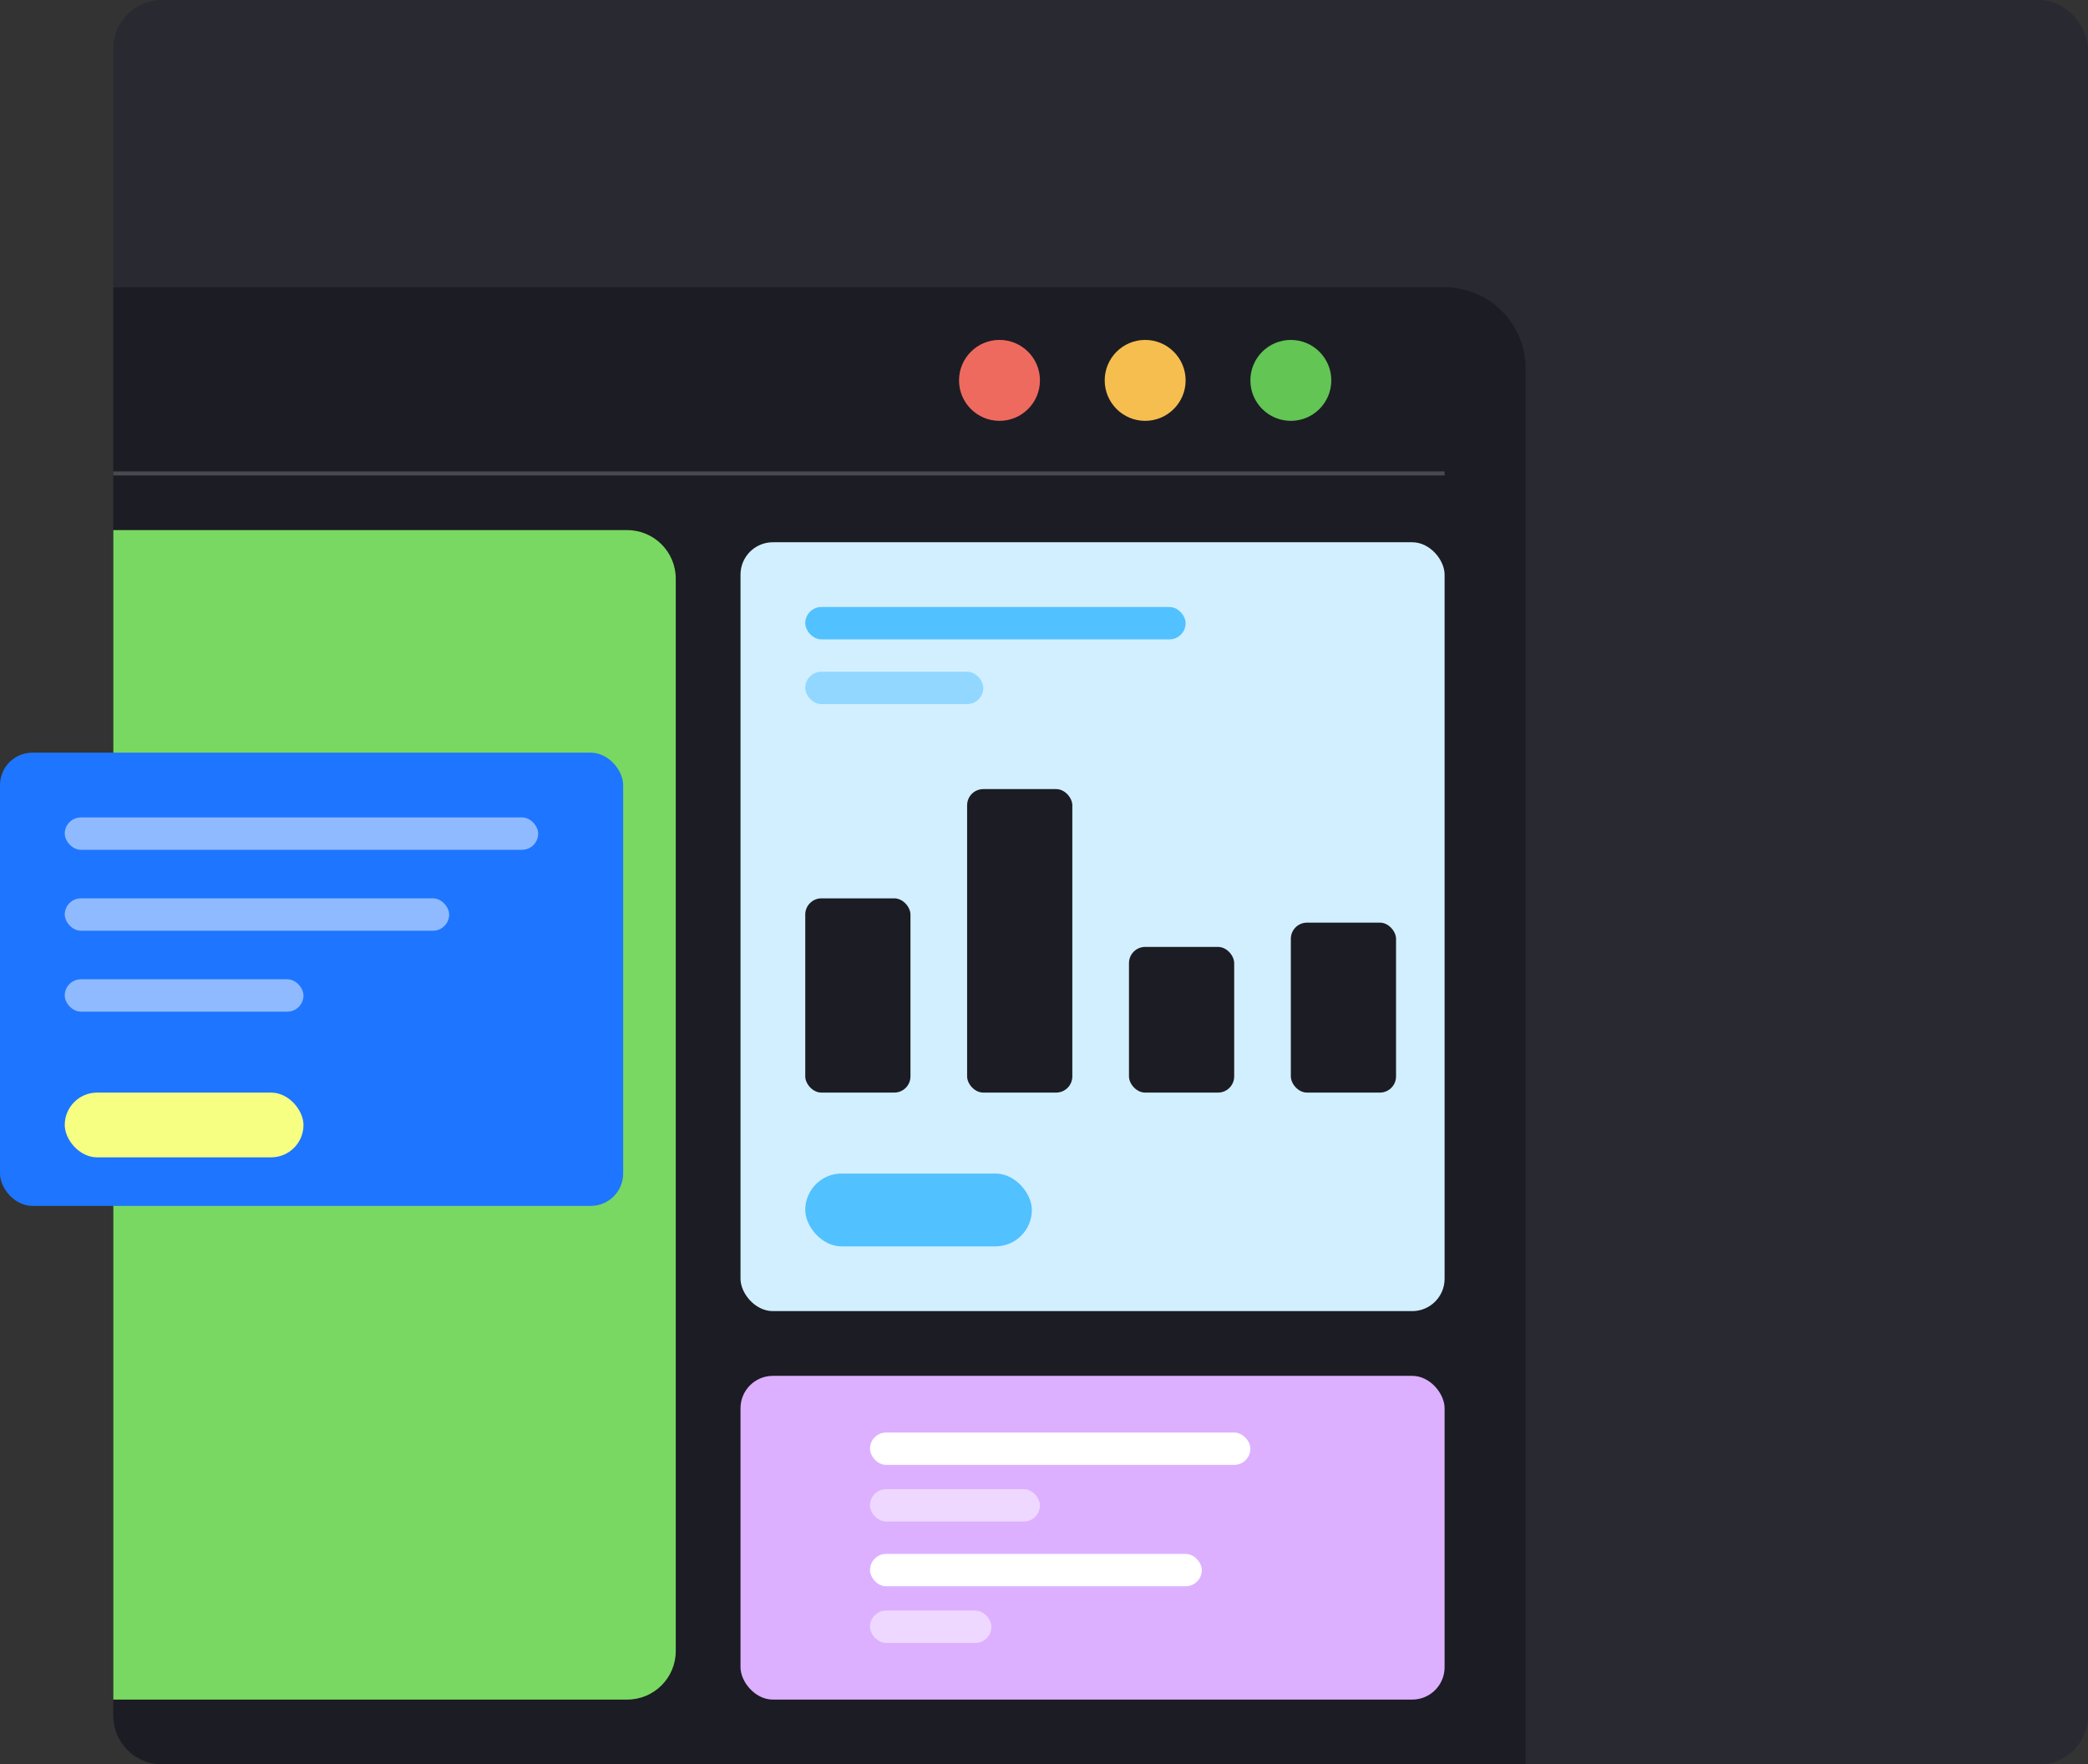 <svg width="516" height="436" viewBox="0 0 516 436" fill="none" xmlns="http://www.w3.org/2000/svg">
<rect x="0" y="0" width="516" height="436" fill="#333333" stroke="none"/>
<rect x="28" width="488" height="436" rx="12" fill="#292932"/>
<path d="M28 71H357C368.046 71 377 79.954 377 91V436H40C33.373 436 28 430.627 28 424V71Z" fill="#1C1C24"/>
<path opacity="0.2" d="M357 117H28" stroke="white"/>
<path d="M28 131H155C161.627 131 167 136.373 167 143V408C167 414.627 161.627 420 155 420H28V131Z" fill="#79D861"/>
<circle cx="247" cy="94" r="10" fill="#EE6A5F"/>
<circle cx="283" cy="94" r="10" fill="#F5BE4F"/>
<circle cx="319" cy="94" r="10" fill="#62C554"/>
<rect x="183" y="134" width="174" height="190" rx="8" fill="#D2EFFF"/>
<rect x="199" y="150" width="94" height="8" rx="4" fill="#52C1FF"/>
<rect opacity="0.5" x="199" y="166" width="44" height="8" rx="4" fill="#52C1FF"/>
<rect x="199" y="290" width="56" height="18" rx="9" fill="#52C1FF"/>
<rect x="199" y="222" width="26" height="48" rx="4" fill="#1C1C24"/>
<rect x="239" y="195" width="26" height="75" rx="4" fill="#1C1C24"/>
<rect x="279" y="234" width="26" height="36" rx="4" fill="#1C1C24"/>
<rect x="319" y="228" width="26" height="42" rx="4" fill="#1C1C24"/>
<rect x="183" y="340" width="174" height="80" rx="8" fill="#DCB0FF"/>
<rect x="215" y="354" width="94" height="8" rx="4" fill="white"/>
<rect x="215" y="384" width="82" height="8" rx="4" fill="white"/>
<rect opacity="0.5" x="215" y="368" width="42" height="8" rx="4" fill="white"/>
<rect opacity="0.5" x="215" y="398" width="30" height="8" rx="4" fill="white"/>
<rect y="186" width="154" height="112" rx="8" fill="#1E75FF"/>
<rect opacity="0.5" x="16" y="202" width="117" height="8" rx="4" fill="white"/>
<rect opacity="0.5" x="16" y="222" width="95" height="8" rx="4" fill="white"/>
<rect opacity="0.5" x="16" y="242" width="59" height="8" rx="4" fill="white"/>
<rect x="16" y="270" width="59" height="16" rx="8" fill="#F6FF82"/>
</svg>
